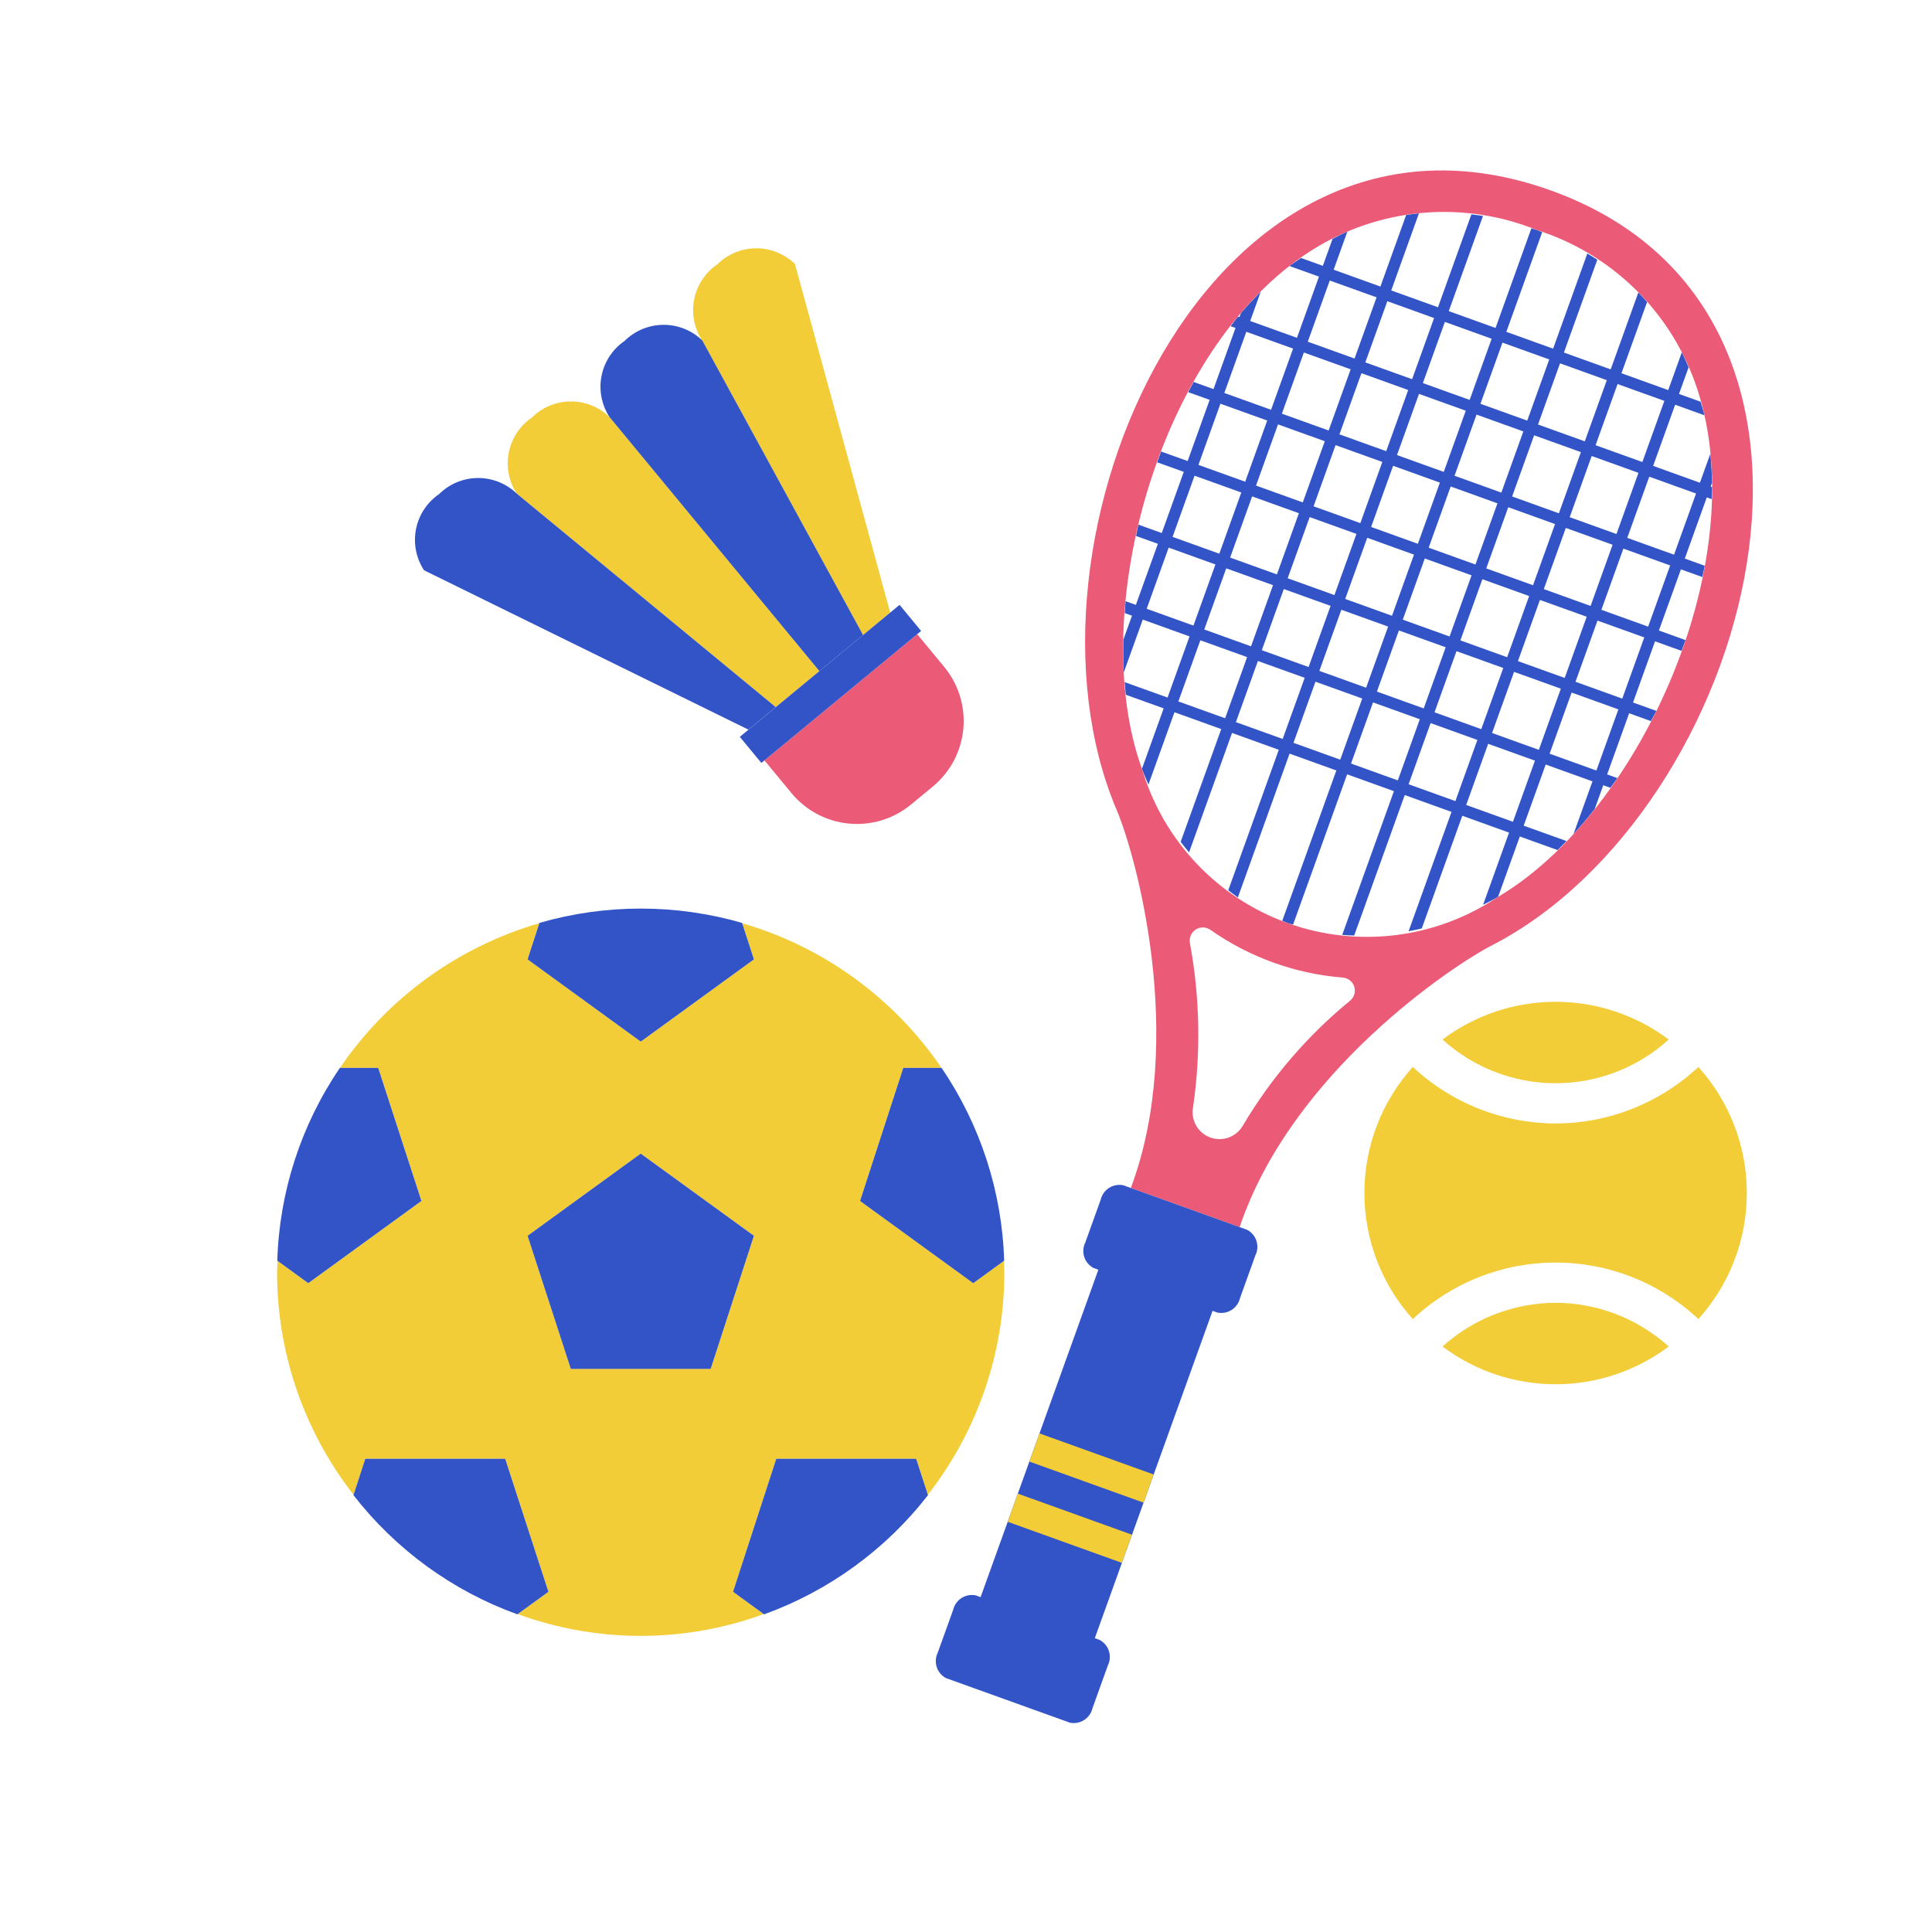 <svg  viewBox="0 0 128 128" fill="none" xmlns="http://www.w3.org/2000/svg">
<path d="M48.566 105.461L51.43 96.647H60.697L61.472 99.033C64.759 94.82 66.543 89.629 66.541 84.286C66.541 84.034 66.511 83.79 66.503 83.539L64.476 85.011L56.979 79.566L59.844 70.752H62.377C59.222 66.118 54.552 62.728 49.168 61.164L49.947 63.561L42.45 69.009L34.952 63.561L35.731 61.164C30.348 62.728 25.677 66.118 22.522 70.752H25.055L27.921 79.566L20.422 85.014L18.395 83.542C18.388 83.792 18.357 84.036 18.357 84.289C18.355 89.632 20.139 94.823 23.426 99.035L24.201 96.65H33.468L36.332 105.464L34.302 106.939C39.563 108.863 45.335 108.863 50.596 106.939L48.566 105.461ZM37.816 90.69L34.952 81.877L42.449 76.429L49.947 81.877L47.084 90.69H37.816Z" fill="#F2CD38"/>
<path d="M37.817 90.691L34.953 81.875L42.449 76.43L49.948 81.875L47.084 90.691H37.817Z" fill="#3254C7"/>
<path d="M35.739 61.144L34.953 63.561L42.45 69.009L49.948 63.561L49.163 61.144C44.778 59.879 40.124 59.879 35.739 61.144H35.739Z" fill="#3254C7"/>
<path d="M20.422 85.013L27.92 79.565L25.056 70.751H22.518C19.947 74.526 18.508 78.957 18.371 83.522L20.422 85.013Z" fill="#3254C7"/>
<path d="M24.201 96.647L23.418 99.058C26.218 102.664 29.983 105.402 34.276 106.954L36.333 105.461L33.469 96.648L24.201 96.647Z" fill="#3254C7"/>
<path d="M61.481 99.058L60.697 96.647H51.43L48.566 105.46L50.623 106.954C54.916 105.401 58.681 102.663 61.481 99.058V99.058Z" fill="#3254C7"/>
<path d="M64.478 85.014L66.528 83.524C66.391 78.959 64.953 74.528 62.382 70.753H59.844L56.98 79.567L64.478 85.014Z" fill="#3254C7"/>
<path d="M113.317 30.055L112.623 31.982L109.524 30.867L110.982 26.815L112.925 27.514C112.856 27.207 112.75 26.916 112.667 26.614L111.239 26.101L111.875 24.333C111.731 23.998 111.588 23.661 111.425 23.341L110.525 25.844L107.426 24.729L109.125 20.005C108.935 19.793 108.747 19.58 108.544 19.379L106.712 24.472L103.613 23.357L105.825 17.209C105.607 17.069 105.392 16.928 105.165 16.796L102.898 23.1L99.799 21.985L102.172 15.384C102.051 15.338 101.941 15.282 101.818 15.238C101.695 15.194 101.578 15.168 101.457 15.126L99.084 21.728L95.984 20.613L98.252 14.307C97.994 14.263 97.739 14.234 97.483 14.203L95.27 20.357L92.172 19.242L94.009 14.133C93.724 14.16 93.443 14.203 93.161 14.245L91.456 18.985L88.358 17.87L89.267 15.343C88.936 15.486 88.612 15.655 88.287 15.821L87.642 17.612L86.198 17.093C85.944 17.273 85.679 17.431 85.431 17.625L87.385 18.327L85.927 22.381L82.829 21.267L83.529 19.323C83.074 19.777 82.631 20.252 82.207 20.752L82.114 21.009L82.016 20.974C81.848 21.177 81.696 21.401 81.533 21.61L81.856 21.726L80.398 25.779L79.078 25.304C78.953 25.526 78.841 25.756 78.721 25.981L80.142 26.492L78.684 30.546L76.924 29.912C76.834 30.149 76.756 30.391 76.67 30.63L78.428 31.262L76.97 35.315L75.423 34.759C75.363 35.009 75.32 35.259 75.266 35.509L76.713 36.03L75.254 40.076L74.572 39.83C74.545 40.097 74.538 40.356 74.519 40.62L74.997 40.792L74.426 42.379C74.411 43.114 74.415 43.84 74.452 44.552L75.712 41.05L78.81 42.164L77.353 46.215L74.511 45.193C74.533 45.474 74.557 45.752 74.587 46.029L77.096 46.931L75.657 50.931L75.673 50.986C75.798 51.328 75.949 51.648 76.088 51.977L77.811 47.188L80.91 48.303L78.222 55.773C78.401 56.013 78.591 56.24 78.779 56.469L81.625 48.56L84.723 49.675L81.376 58.981C81.586 59.141 81.794 59.308 82.012 59.457L85.438 49.931L88.537 51.045L84.954 61.004C85.072 61.05 85.183 61.111 85.301 61.153C85.42 61.195 85.547 61.221 85.669 61.259L89.251 51.301L92.351 52.416L88.925 61.941C89.188 61.965 89.454 61.969 89.719 61.979L93.068 52.675L96.167 53.79L93.323 61.695C93.615 61.639 93.905 61.585 94.196 61.512L96.881 54.047L99.979 55.162L98.259 59.943C98.575 59.78 98.891 59.631 99.202 59.449L99.255 59.412L100.692 55.419L103.194 56.319C103.394 56.125 103.591 55.927 103.787 55.723L100.949 54.703L102.407 50.652L105.505 51.767L104.25 55.258C104.73 54.734 105.196 54.176 105.652 53.602L106.22 52.024L106.694 52.194C106.848 51.979 107.008 51.773 107.157 51.551L106.477 51.307L107.935 47.256L109.381 47.776C109.498 47.549 109.625 47.329 109.739 47.098L108.192 46.542L109.65 42.49L111.408 43.122C111.493 42.882 111.589 42.647 111.67 42.407L109.907 41.773L111.365 37.72L112.786 38.231C112.838 37.981 112.899 37.732 112.944 37.483L111.622 37.007L113.079 32.953L113.399 33.069C113.406 32.802 113.433 32.535 113.433 32.271L113.337 32.237L113.423 31.995C113.415 31.342 113.379 30.695 113.317 30.055ZM107.169 25.444L110.268 26.559L108.811 30.61L105.711 29.496L107.169 25.444ZM90.582 35.63L93.68 36.745L92.223 40.797L89.124 39.682L90.582 35.63ZM88.409 39.425L85.311 38.311L86.769 34.259L89.868 35.373L88.409 39.425ZM90.84 34.913L92.297 30.86L95.396 31.975L93.938 36.028L90.84 34.913ZM94.395 37.002L97.495 38.117L96.037 42.169L92.938 41.054L94.395 37.002ZM94.653 36.285L96.111 32.232L99.21 33.347L97.752 37.401L94.653 36.285ZM99.926 33.605L103.025 34.72L101.567 38.773L98.468 37.659L99.926 33.605ZM100.182 32.892L101.64 28.839L104.739 29.954L103.281 34.007L100.182 32.892ZM99.468 32.636L96.367 31.52L97.825 27.468L100.925 28.583L99.468 32.636ZM95.653 31.264L92.555 30.149L94.012 26.096L97.111 27.21L95.653 31.264ZM91.84 29.892L88.741 28.777L90.199 24.725L93.297 25.84L91.84 29.892ZM91.583 30.605L90.126 34.658L87.027 33.544L88.485 29.49L91.583 30.605ZM86.313 33.286L83.214 32.171L84.672 28.117L87.771 29.232L86.313 33.286ZM86.055 34.002L84.598 38.056L81.499 36.941L82.956 32.888L86.055 34.002ZM84.341 38.769L82.884 42.82L79.785 41.705L81.242 37.654L84.341 38.769ZM85.055 39.026L88.154 40.14L86.697 44.191L83.598 43.077L85.055 39.026ZM88.868 40.397L91.966 41.512L90.509 45.563L87.41 44.448L88.868 40.397ZM92.681 41.769L95.781 42.884L94.324 46.934L91.224 45.819L92.681 41.769ZM96.496 43.141L99.595 44.256L98.138 48.307L95.04 47.192L96.496 43.141ZM96.754 42.427L98.211 38.375L101.31 39.489L99.852 43.543L96.754 42.427ZM102.024 39.747L105.123 40.861L103.666 44.915L100.567 43.8L102.024 39.747ZM102.282 39.03L103.739 34.977L106.838 36.091L105.381 40.145L102.282 39.03ZM103.996 34.265L105.453 30.211L108.553 31.326L107.095 35.379L103.996 34.265ZM103.356 24.072L106.455 25.187L104.997 29.24L101.898 28.125L103.356 24.072ZM99.541 22.7L102.641 23.814L101.184 27.867L98.084 26.752L99.541 22.7ZM95.727 21.328L98.826 22.443L97.368 26.495L94.268 25.38L95.727 21.328ZM91.914 19.956L95.012 21.071L93.555 25.123L90.456 24.009L91.914 19.956ZM88.101 18.585L91.201 19.7L89.743 23.753L86.644 22.638L88.101 18.585ZM86.385 23.354L89.484 24.468L88.026 28.521L84.928 27.407L86.385 23.354ZM82.572 21.982L85.67 23.096L84.212 27.149L81.114 26.035L82.572 21.982ZM80.857 26.747L83.956 27.861L82.498 31.915L79.4 30.8L80.857 26.747ZM79.143 31.516L82.24 32.63L80.783 36.684L77.685 35.569L79.143 31.516ZM75.971 40.333L77.428 36.282L80.525 37.397L79.068 41.447L75.971 40.333ZM81.168 47.586L78.069 46.472L79.527 42.421L82.625 43.535L81.168 47.586ZM84.981 48.958L81.882 47.843L83.34 43.792L86.439 44.907L84.981 48.958ZM88.795 50.33L85.696 49.215L87.153 45.164L90.252 46.279L88.795 50.33ZM92.61 51.702L89.509 50.587L90.966 46.536L94.066 47.651L92.61 51.702ZM96.423 53.074L93.324 51.959L94.782 47.908L97.88 49.023L96.423 53.074ZM100.237 54.445L97.138 53.331L98.595 49.28L101.694 50.395L100.237 54.445ZM101.952 49.678L98.853 48.563L100.31 44.512L103.409 45.627L101.952 49.678ZM105.765 51.049L102.666 49.934L104.124 45.884L107.222 46.998L105.765 51.049ZM107.479 46.284L104.38 45.169L105.838 41.116L108.937 42.231L107.479 46.284ZM109.194 41.515L106.096 40.401L107.553 36.347L110.652 37.462L109.194 41.515ZM110.909 36.75L107.81 35.635L109.268 31.582L112.367 32.697L110.909 36.75Z" fill="#3254C7"/>
<path d="M102.759 12.622C80.028 4.445 66.439 35.943 73.986 53.672C75.256 56.657 78.628 68.819 74.92 78.706L82.13 81.299C85.606 70.979 96.342 63.917 98.826 62.641C115.987 53.822 125.415 20.772 102.759 12.622ZM78.832 62.462C78.804 62.291 78.827 62.115 78.899 61.957C78.971 61.799 79.088 61.666 79.236 61.575C79.383 61.484 79.555 61.439 79.728 61.446C79.901 61.453 80.068 61.511 80.208 61.614C82.79 63.425 85.808 64.513 88.951 64.766C89.123 64.777 89.287 64.838 89.423 64.943C89.559 65.047 89.662 65.189 89.717 65.352C89.772 65.515 89.777 65.69 89.732 65.856C89.687 66.021 89.594 66.17 89.465 66.282C86.626 68.606 84.218 71.409 82.348 74.565C82.141 74.931 81.811 75.212 81.416 75.359C81.022 75.505 80.588 75.507 80.192 75.365C79.796 75.222 79.463 74.945 79.252 74.58C79.041 74.216 78.966 73.789 79.04 73.375C79.569 69.75 79.499 66.064 78.832 62.462V62.462ZM75.674 50.987C71.868 40.552 76.896 22.446 87.392 16.285C89.556 15.018 91.982 14.264 94.484 14.083C96.985 13.902 99.494 14.297 101.818 15.239C104.211 15.998 106.399 17.297 108.211 19.035C110.023 20.773 111.412 22.904 112.271 25.263C116.455 36.747 108.731 53.861 99.201 59.449C97.18 60.8 94.869 61.659 92.455 61.955C90.041 62.251 87.591 61.977 85.303 61.154C83.015 60.33 80.951 58.982 79.279 57.216C77.606 55.45 76.372 53.317 75.674 50.987Z" fill="#EB5A76"/>
<path d="M72.442 84.004C72.151 83.847 71.932 83.584 71.832 83.268C71.732 82.953 71.758 82.611 71.905 82.315L72.923 79.484C72.999 79.162 73.197 78.882 73.475 78.703C73.753 78.524 74.09 78.46 74.414 78.524L82.634 81.481C82.925 81.638 83.144 81.903 83.244 82.218C83.344 82.533 83.319 82.875 83.172 83.171L82.153 86.002C82.078 86.325 81.88 86.605 81.602 86.784C81.324 86.963 80.987 87.027 80.662 86.962L80.336 86.845L72.534 108.534L72.859 108.651C73.15 108.809 73.369 109.073 73.469 109.388C73.57 109.703 73.544 110.045 73.397 110.342L72.38 113.174C72.304 113.496 72.106 113.776 71.828 113.955C71.55 114.134 71.213 114.198 70.888 114.134L62.668 111.176C62.377 111.019 62.158 110.755 62.058 110.44C61.958 110.125 61.984 109.783 62.131 109.486L63.15 106.655C63.225 106.333 63.423 106.053 63.701 105.874C63.979 105.695 64.316 105.631 64.64 105.695L64.967 105.813L72.769 84.122L72.442 84.004Z" fill="#3254C7"/>
<path d="M68.868 94.967L68.197 96.833L75.764 99.555L76.436 97.689L68.868 94.967Z" fill="#F2CD38"/>
<path d="M67.433 98.957L66.762 100.822L74.329 103.544L75 101.679L67.433 98.957Z" fill="#F2CD38"/>
<path fill-rule="evenodd" clip-rule="evenodd" d="M103.064 86.313C100.294 86.323 97.626 87.354 95.57 89.209C97.731 90.833 100.361 91.711 103.064 91.711C105.767 91.711 108.396 90.833 110.557 89.209C108.501 87.354 105.833 86.323 103.064 86.313V86.313Z" fill="#F2CD38"/>
<path fill-rule="evenodd" clip-rule="evenodd" d="M95.57 68.872C97.621 70.735 100.292 71.767 103.063 71.767C105.833 71.767 108.505 70.735 110.555 68.872C108.395 67.249 105.765 66.371 103.063 66.371C100.36 66.371 97.731 67.249 95.57 68.872Z" fill="#F2CD38"/>
<path fill-rule="evenodd" clip-rule="evenodd" d="M103.063 74.434C99.55 74.425 96.17 73.087 93.603 70.689C91.536 72.98 90.393 75.955 90.393 79.04C90.393 82.126 91.536 85.101 93.603 87.392C96.165 84.986 99.548 83.647 103.063 83.647C106.578 83.647 109.961 84.986 112.523 87.392C114.589 85.101 115.732 82.126 115.732 79.041C115.732 75.957 114.589 72.982 112.523 70.691C109.956 73.089 106.576 74.426 103.063 74.434V74.434Z" fill="#F2CD38"/>
<path d="M50.647 50.378L52.438 52.547C53.389 53.697 54.757 54.422 56.242 54.564C57.727 54.706 59.208 54.251 60.358 53.301L61.804 52.107C62.954 51.157 63.68 49.788 63.821 48.303C63.963 46.818 63.508 45.337 62.559 44.187L60.767 42.018L50.647 50.378Z" fill="#EB5A76"/>
<path d="M54.288 44.462L40.386 27.633C39.694 26.963 38.769 26.591 37.806 26.596C36.844 26.602 35.922 26.984 35.239 27.662C34.445 28.205 33.896 29.038 33.709 29.982C33.522 30.925 33.712 31.904 34.239 32.709L51.396 46.851L54.288 44.462Z" fill="#F2CD38"/>
<path d="M49.586 48.341L28.093 37.782C27.566 36.977 27.375 35.998 27.562 35.054C27.749 34.111 28.298 33.278 29.092 32.734C29.776 32.057 30.698 31.675 31.66 31.669C32.622 31.664 33.548 32.036 34.239 32.706L51.395 46.848L49.586 48.341Z" fill="#3254C7"/>
<path d="M58.978 40.588L52.667 17.487C51.976 16.818 51.05 16.446 50.088 16.451C49.126 16.457 48.204 16.839 47.52 17.516C46.726 18.059 46.177 18.892 45.99 19.836C45.803 20.78 45.994 21.759 46.521 22.564L57.17 42.081L58.978 40.588Z" fill="#F2CD38"/>
<path d="M57.179 42.074L46.529 22.557C45.839 21.887 44.913 21.515 43.95 21.52C42.988 21.526 42.066 21.908 41.383 22.585C40.589 23.129 40.04 23.962 39.853 24.905C39.666 25.849 39.857 26.828 40.384 27.633L54.287 44.462L57.179 42.074Z" fill="#3254C7"/>
<path d="M59.599 40.073L49.014 48.818L50.442 50.546L61.027 41.802L59.599 40.073Z" fill="#3254C7"/>
</svg>
